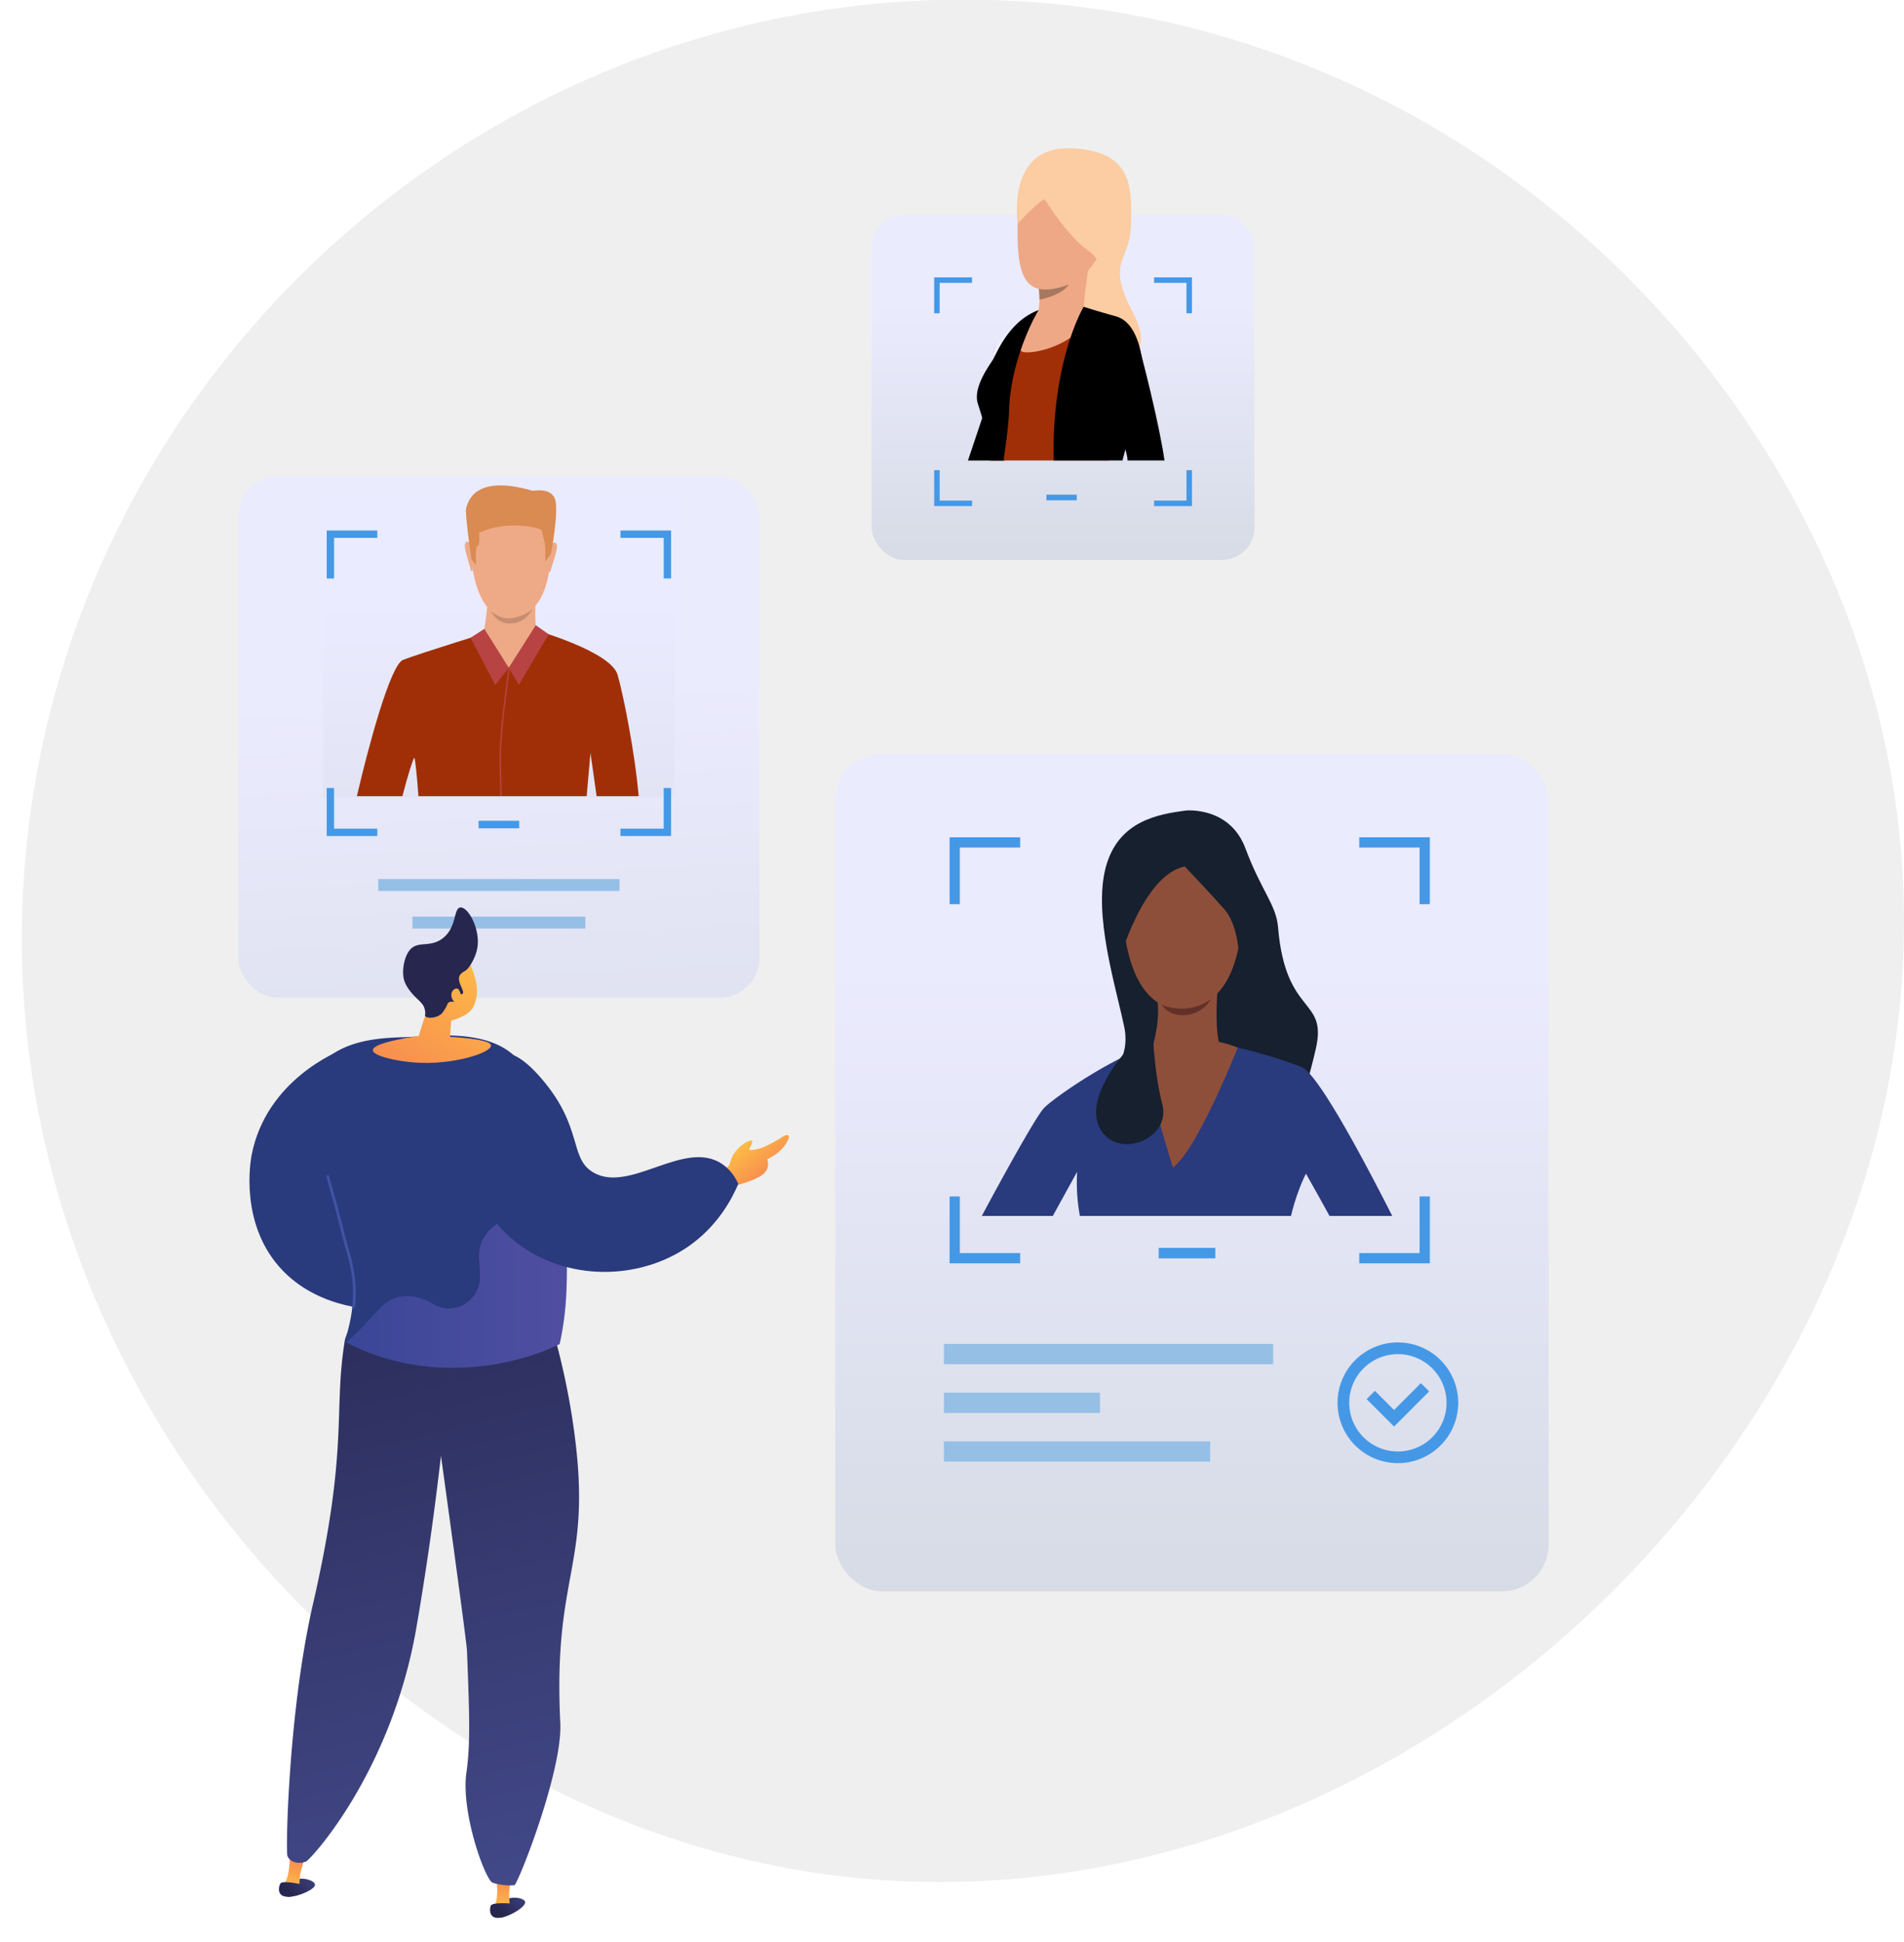 <svg xmlns="http://www.w3.org/2000/svg" xmlns:xlink="http://www.w3.org/1999/xlink" viewBox="0 0 2814.47 2869.96"><defs><style>.cls-1{isolation:isolate;}.cls-2{fill:#efefef;}.cls-3,.cls-5,.cls-7,.cls-8{opacity:0.95;}.cls-3{fill:url(#linear-gradient);}.cls-4{fill:#96bfe6;}.cls-5{fill:url(#linear-gradient-2);}.cls-6{fill:#4598e6;}.cls-7{fill:url(#linear-gradient-3);}.cls-8{fill:url(#linear-gradient-4);}.cls-9{fill:#a02f07;}.cls-10{fill:#eea987;}.cls-11{fill:#d98b52;}.cls-12{fill:#b84343;}.cls-13{fill:#c78d71;}.cls-14{fill:#eea886;}.cls-15{fill:#16202e;}.cls-16{fill:#293a7d;}.cls-17{fill:#8e4f3a;}.cls-18{fill:#633029;}.cls-19{fill:#fccca2;}.cls-20{fill:#e55353;}.cls-21{fill:#a77860;}.cls-22{fill:#ebeeff;}.cls-23{fill:url(#linear-gradient-5);}.cls-24{fill:url(#linear-gradient-6);}.cls-25{fill:url(#linear-gradient-7);}.cls-26{fill:url(#linear-gradient-8);}.cls-27{fill:url(#linear-gradient-9);}.cls-28{fill:url(#linear-gradient-10);}.cls-29{fill:url(#linear-gradient-11);}.cls-30{fill:url(#linear-gradient-12);}.cls-31{fill:#26264f;}.cls-32{fill:url(#linear-gradient-13);}.cls-33{fill:#4153a4;}.cls-34{opacity:0.3;mix-blend-mode:multiply;fill:url(#linear-gradient-14);}.cls-35{fill:url(#linear-gradient-15);}</style><linearGradient id="linear-gradient" x1="792.67" y1="2090.11" x2="732.29" y2="995.69" gradientUnits="userSpaceOnUse"><stop offset="0" stop-color="#d1d7e0"/><stop offset="1" stop-color="#ebebff"/></linearGradient><linearGradient id="linear-gradient-2" x1="1761.93" y1="2533.2" x2="1761.93" y2="1410.53" xlink:href="#linear-gradient"/><linearGradient id="linear-gradient-3" x1="737.44" y1="1697.25" x2="737.44" y2="876.35" xlink:href="#linear-gradient"/><linearGradient id="linear-gradient-4" x1="1571.38" y1="902.26" x2="1571.38" y2="439.83" xlink:href="#linear-gradient"/><linearGradient id="linear-gradient-5" x1="-7066.64" y1="2210.03" x2="-7023.16" y2="2248.71" gradientTransform="matrix(-0.99, -0.14, -0.14, 0.99, -6210.15, -412.81)" gradientUnits="userSpaceOnUse"><stop offset="0" stop-color="#444b8c"/><stop offset="1" stop-color="#26264f"/></linearGradient><linearGradient id="linear-gradient-6" x1="-7950.02" y1="2248.76" x2="-7950.02" y2="2173.02" gradientTransform="matrix(-0.99, -0.14, -0.14, 0.99, -7126.35, -542.32)" gradientUnits="userSpaceOnUse"><stop offset="0" stop-color="#ffc444"/><stop offset="1" stop-color="#f36f56"/></linearGradient><linearGradient id="linear-gradient-7" x1="-7062.27" y1="2205.12" x2="-7018.79" y2="2243.79" xlink:href="#linear-gradient-5"/><linearGradient id="linear-gradient-8" x1="-7080.03" y1="2788.94" x2="-7036.54" y2="2827.61" gradientTransform="matrix(-1, 0, 0, 1, -6294.44, 0)" xlink:href="#linear-gradient-5"/><linearGradient id="linear-gradient-9" x1="-7963.45" y1="2827.69" x2="-7963.45" y2="2751.94" gradientTransform="matrix(-1, 0, 0, 1, -7219.75, 0)" xlink:href="#linear-gradient-6"/><linearGradient id="linear-gradient-10" x1="525.59" y1="2862.43" x2="242.05" y2="1717.64" gradientTransform="translate(221.69)" xlink:href="#linear-gradient-5"/><linearGradient id="linear-gradient-11" x1="-7075.65" y1="2784.02" x2="-7032.17" y2="2822.7" gradientTransform="matrix(-1, 0, 0, 1, -6294.44, 0)" xlink:href="#linear-gradient-5"/><linearGradient id="linear-gradient-12" x1="-6940.82" y1="1563.38" x2="-6705.35" y2="1859.63" gradientTransform="matrix(-1, 0.07, 0.07, 1, -6293.95, 325.86)" xlink:href="#linear-gradient-6"/><linearGradient id="linear-gradient-13" x1="-6930.89" y1="1555.48" x2="-6695.43" y2="1851.73" gradientTransform="matrix(-1, 0.07, 0.07, 1, -6293.95, 325.86)" xlink:href="#linear-gradient-6"/><linearGradient id="linear-gradient-14" x1="511.63" y1="1903.7" x2="837.91" y2="1903.7" gradientUnits="userSpaceOnUse"><stop offset="0" stop-color="#6165d7"/><stop offset="1" stop-color="#aa80f9"/></linearGradient><linearGradient id="linear-gradient-15" x1="1089.86" y1="1683.41" x2="1154.92" y2="1765.26" gradientTransform="matrix(1, 0, 0, 1, 0, 0)" xlink:href="#linear-gradient-6"/></defs><g class="cls-1"><g id="Illustration"><path class="cls-2" d="M1466.64,0C754.39-21.63,137.44,509.84,44.22,1207.19c-101.91,762.46,459,1448.5,1149.19,1558.37,858.47,136.67,1691.14-654,1616.38-1511.72C2753.46,607.61,2190.65,22,1466.64,0Z"/><rect class="cls-3" x="352.21" y="703.9" width="770.46" height="770.45" rx="58.67"/><rect class="cls-4" x="559.09" y="1298.95" width="356.71" height="17.62"/><rect class="cls-4" x="609.61" y="1354.48" width="255.66" height="17.62"/><rect class="cls-5" x="1234.7" y="1113.79" width="1054.45" height="1237.69" rx="69.12"/><rect class="cls-6" x="1712.8" y="1843.95" width="83.63" height="15.49"/><rect class="cls-4" x="1395.29" y="1985.88" width="486.64" height="29.99"/><rect class="cls-4" x="1395.29" y="2129.86" width="393.52" height="29.99"/><rect class="cls-4" x="1395.29" y="2057.87" width="230.7" height="29.99"/><path class="cls-6" d="M2009.25,1237.22v15.15h89.18v83.69h15.14v-98.84Zm-605.58,98.84h15.15v-83.69H1508v-15.15H1403.67Zm694.76,431.86v83.72h-89.18v15.15h104.32v-98.87Zm-679.61,0h-15.15v98.87H1508v-15.15h-89.17Z"/><path class="cls-6" d="M2066.36,2162.05a89.19,89.19,0,1,1,89.18-89.18A89.29,89.29,0,0,1,2066.36,2162.05Zm0-161.11a71.93,71.93,0,1,0,71.92,71.93A72,72,0,0,0,2066.36,2000.94Z"/><polygon class="cls-6" points="2060.67 2107.97 2020.15 2067.45 2032.36 2055.24 2060.67 2083.55 2100.36 2043.87 2112.56 2056.07 2060.67 2107.97"/><rect class="cls-7" x="477.78" y="732.71" width="519.31" height="445.57"/><rect class="cls-8" x="1288.36" y="317.6" width="566.05" height="509.8" rx="48.23"/><rect class="cls-6" x="1546.79" y="730.99" width="44.89" height="8.32"/><path class="cls-6" d="M1705.93,409.86V418h47.87v44.93h8.13V409.86Zm-325.09,53.06H1389V418h47.87v-8.13h-56Zm373,231.83v45h-47.87v8.13h56V694.75Zm-364.83,0h-8.13v53.08h56V739.7H1389Z"/><rect class="cls-6" x="707.46" y="1212.86" width="59.96" height="11.11"/><path class="cls-6" d="M917.15,783.94V794.8h63.94v60H992V783.94ZM482.93,854.81h10.86v-60h63.94V783.94h-74.8Zm498.16,309.66v60H917.15v10.86H992v-70.89Zm-487.3,0H482.93v70.89h74.8V1224.5H493.79Z"/><path class="cls-9" d="M944.05,1176.49H881.9c-4.09-29.76-9.11-63.73-9.11-63.73s-2.51,28-5.57,63.73H618.52c-2.27-32.1-5-56.12-6-56.61-1.43-.71-10.3,27.76-17.66,56.61H527.54c17.32-74.59,49.62-194.26,68.29-201.43,26.58-10.22,135-43.63,135-43.63h61.85s109.92,31.36,120.14,65.45C920.92,1024.06,938.86,1113.65,944.05,1176.49Z"/><path class="cls-10" d="M764.57,730.77s57.76,9.1,49,99.46-59.77,83-63.18,82.87-51.17,1.65-54.89-108.68C695.46,804.42,693.83,722.83,764.57,730.77Z"/><path class="cls-10" d="M791.53,886.49s-1.58,37.16,2,45.21-47.66,33.89-78.92,5.09c0,0,7.55-40.39,5.45-54.71S791.53,886.49,791.53,886.49Z"/><path class="cls-10" d="M814.43,804.71s6.32-6.76,8.64.08-9.81,37.4-9,38.77c0,0-1.15,2.65-2.67,1.19S814.43,804.71,814.43,804.71Z"/><path class="cls-10" d="M696.11,803.56s-6.2-6.87-8.65-.08,9.09,37.58,8.27,38.94c0,0,1.11,2.67,2.65,1.24S696.11,803.56,696.11,803.56Z"/><path class="cls-11" d="M814.4,818.57l-8.27,11s.23-24.23-1.09-28-3.36-15.41-4.47-18.15-49.6-16.32-92.43,4c0,0,1.89,17.43-2.22,19s-2.09,28.38-2.09,28.38L697,827.1s-10.41-69.53-7.84-76.77,10.76-50.82,98.63-25c0,0,27.4-5.81,32.89,13.11S814.4,818.57,814.4,818.57Z"/><path class="cls-10" d="M793.54,931.7s13,2.78-41.5,55c0,0-38.68-42.78-37.42-50S793.54,931.7,793.54,931.7Z"/><polygon class="cls-12" points="752.04 986.74 766.92 1012.19 811.07 937.23 791.95 923.9 752.04 986.74"/><polygon class="cls-12" points="752.04 986.74 715.93 929.28 695.45 942.43 732.16 1012.19 752.04 986.74"/><path class="cls-12" d="M740.85,1145.94c.44,8.48.64,18.87.66,30.55h-2c0-11.63-.22-22-.67-30.45-3.35-63.75,12.1-141.32,12.2-159.5l2,.39C752.89,1005.11,737.5,1082.46,740.85,1145.94Z"/><path class="cls-13" d="M725.45,902.47s13.72,14.51,33.1,10.64,28-12.75,28-12.75-7.65,19.19-30.06,20.95S725.45,902.47,725.45,902.47Z"/><path class="cls-14" d="M1665,1398.31a1.26,1.26,0,0,1-.27,0c-2.66-.64-6.88-13.4-7.69-16-.2-.7-.61-2-1.19-3.76-3.3-10.22-11-34.14-8-43.3,1-2.89,2.43-4.57,4.41-5,4.23-.87,9.07,4.5,9.28,4.73l.1.12,0,.15c1.1,10.07,6.46,60.38,4.15,62.69A1.13,1.13,0,0,1,1665,1398.31Zm-11.79-67.15a3.44,3.44,0,0,0-.78.08c-1.61.33-2.84,1.79-3.68,4.32-2.91,8.87,5,33.45,8,42.7.58,1.78,1,3.08,1.19,3.78,2,6.11,5.43,14.91,7,15.29,0,0,.07,0,.14,0,1.48-2-1.91-38.85-4.41-61.73C1660,1334.85,1656.39,1331.16,1653.17,1331.16Z"/><path class="cls-15" d="M1752.65,1197.73s64.93-6.8,88.33,55.9,45.42,83.23,48.18,116.18c11.15,133.23,73.37,103.09,55.87,179.89s-29.61,88.43-29.61,88.43L1766.66,1609l-150.68.49s59-29.44,45.83-92.15-45.83-165.48-27.36-235.48S1713.84,1203.08,1752.65,1197.73Z"/><path class="cls-14" d="M1832,1398.31a1.13,1.13,0,0,1-.79-.34c-2.31-2.31,3-52.62,4.15-62.69l0-.15.1-.12c.21-.23,5-5.61,9.28-4.73,2,.41,3.46,2.09,4.41,5,3,9.16-4.72,33.08-8,43.3-.58,1.77-1,3.06-1.18,3.74-.82,2.57-5,15.33-7.7,16A1.26,1.26,0,0,1,1832,1398.31Zm4.31-62.76c-2.49,22.88-5.88,59.73-4.4,61.74.06.06.09,0,.13,0,1.56-.38,5-9.18,7-15.31.19-.68.6-2,1.18-3.76,3-9.25,10.94-33.83,8-42.7-.84-2.53-2.08-4-3.68-4.32C1841.14,1330.54,1837,1334.8,1836.26,1335.55Z"/><path class="cls-16" d="M2058,1796.79h-92.69c-19.22-35-34.84-62.43-34.84-62.43s-12.49,22.8-22.18,62.43h-312a270.22,270.22,0,0,1-4.06-65.29s-16.67,30.13-36,65.29H1451.29c27.82-52.09,79.94-146.94,91.79-159.3,14.87-15.58,101.09-75.18,162.65-94.62s96.59-.68,96.59-.68,63.23,11.4,121.7,34.58C1947,1585.88,2010.49,1703.14,2058,1796.79Z"/><path class="cls-17" d="M1761.21,1234.41s86,12.4,73.41,139.35-88.49,116.87-93.56,116.76-76.14,2.64-82.28-152.26C1658.78,1338.26,1655.91,1223.71,1761.21,1234.41Z"/><path class="cls-17" d="M1799.42,1468s-5.32,66,7.4,85.81-10.88,46.64-59.5,37.45-45.78-36.74-45.78-36.74,13.61-40.75,9.63-73.37S1799.42,1468,1799.42,1468Z"/><path class="cls-15" d="M1751.38,1280.41s40.18,42.25,58.84,63.63,20.81,62.71,20.81,62.71,31.44-38.4,18.29-83.12-44.26-131.73-123-105-81.66,144.37-72.43,202.7C1653.89,1421.33,1689.24,1292.57,1751.38,1280.41Z"/><path class="cls-17" d="M1829.61,1548s-59.63,151-95.88,177.3c0,0-47.61-154-44.29-176.61C1689.44,1548.68,1761.27,1520.54,1829.61,1548Z"/><path class="cls-15" d="M1703.59,1511.47s-106.32,94.59-78.73,153.6c23.55,50.37,107.05,19.48,93.27-33.3S1703.59,1511.47,1703.59,1511.47Z"/><path class="cls-18" d="M1717.49,1484.77s36.64,17.32,72.3-8.26c0,0-9.9,20.45-36.15,23.36S1717.49,1484.77,1717.49,1484.77Z"/><path d="M1541.13,479.84S1513.35,584.42,1507.55,608c-1.72,7.1-7.3,19.37-14.37,33.36l-.17.33a26.45,26.45,0,0,0-2.6,8.49c-1.13,8.72,2.22,15.59-3.58,25.94l-1,4.35h-55c6.42-19.07,14.56-43.33,21.09-62.87,5.47-16.49,9.79-29.61,10.94-33.41,3.4-11.35,15.87-48.08,26.46-72.47,3.7-8.49,18-16.89,30.56-23C1531.14,483.37,1541.13,479.84,1541.13,479.84Z"/><path class="cls-19" d="M1504.34,330.46s-17.53-113.42,76.4-111.32,92.68,58.17,91,113.84-37.67,51.47,2.93,128.9-35.16,77.43-35.16,77.43l-58.78-80.78Z"/><path class="cls-14" d="M1570.47,230s-63.62,10-66.13,100.44,17.16,109.66,72.82,90.83,73.24-113.43,74.5-128.07S1656.26,219.14,1570.47,230Z"/><path class="cls-9" d="M1682.19,544.46c.23,31.11-35.53,105.53-41,128.52-.65,2.67-1.35,5.14-2.05,7.47H1465.47c-.9-10.72-1.75-19.89-2.17-25.07-1.38-17-18.59-53.59-18-70.64.6-17.36,9.12-32.36,21-50.9,3.7-5.74,7.59-11.59,11.47-17.29,12.64-18.54,25.26-35.38,31.46-41.18a99.53,99.53,0,0,1,12.67-10.09l0,0c7.8-5.2,13-6.87,13-6.87l54.67-8.75s34.08,12.35,53.7,16.92C1643.36,466.55,1681.62,472.15,1682.19,544.46Z"/><path class="cls-20" d="M1522,465.25l-31.69,50L1461,561.3c.07-.25,2-7.23,5.32-27.45q.95-5.75,2-13a36.57,36.57,0,0,1,.92-4.25h0c12.52-28.86,51.23-50.62,52.65-51.34Z"/><path class="cls-14" d="M1613,380.57c-5.51,10.41-11.34,75.05-11.34,75.05s-77.81,29.41-69.84,12.77c3.61-7.55,4.67-17.34,4.74-25.79a124,124,0,0,0-.86-15.7c-.2-1.7-.36-2.68-.36-2.68S1618.46,370.15,1613,380.57Z"/><path class="cls-19" d="M1544.52,294.89S1577.16,348,1606.88,369s14.65,37.67,14.65,37.67,77.53-163.23,3.82-174.53-118.92-12.14-121,98.35C1504.34,330.46,1537.82,294.05,1544.52,294.89Z"/><path class="cls-21" d="M1580,420.24c-12,17.62-43.5,22.36-43.5,22.36h0a124,124,0,0,0-.86-15.7C1555.92,430.81,1580,420.24,1580,420.24Z"/><path class="cls-22" d="M1469.41,516.27h0s-1.69,3.5-3.07,17.58l11.46-17.29s20.47-29.35,27.48-37a116,116,0,0,1,16.65-14.31S1481.65,484.62,1469.41,516.27Z"/><path class="cls-20" d="M1624.24,560s49.94-19.59,64.72-20.73c0,0-10-80.2-59.11-71.7S1624.24,560,1624.24,560Z"/><path class="cls-14" d="M1535,458.37s-36.66,56.38-24.25,61.31,79.59-6.58,108.16-60.12C1618.89,459.56,1576.18,437.66,1535,458.37Z"/><path d="M1689,539.31c-2.55,44.21-15.09,86.14-25.44,124.62-1.49,5.57-2.94,11.09-4.29,16.52H1557.55c-.25-15.25-.2-28.69.28-39.91,5.12-122.69,44-187.21,44-187.21s12.42,4.17,48.15,14.29c24.49,6.93,33.74,38.09,37.11,57,0,0,0,.07.05.22A134,134,0,0,1,1689,539.31Z"/><path d="M1535,458.4a295.82,295.82,0,0,0-15.12,30.34c-12,27.61-27.08,71.34-28.36,119.52-.4,15.46-3.47,40.53-8.14,72.19h-20.29a322.42,322.42,0,0,0-11.17-62.87c-2.78-9.87-5.33-17.25-6.7-21.92-6.47-22,14.22-51.32,21.14-61.82S1489.86,475.2,1535,458.4Z"/><path d="M1721.35,680.45h-54.6c0-3.55-1.23-9.35-3.23-16.52-9.91-35.26-39.28-103.9-39.28-103.9S1580.31,488.24,1622,470s59.54,32.83,65.14,54.65c0,0,0,.07.05.22C1688.51,530,1713.3,624.55,1721.35,680.45Z"/><path class="cls-16" d="M506.94,1550.59c-6.95,2.63-113,44.81-134.85,155.54-1.76,8.94-18.8,104.07,45.71,171.28,72.34,75.35,211.64,73.49,266.93,10.49,12.9-14.69,19.7-31,23.51-44.66h0l-14.57-38.7c-17.78-21.46-42-26.55-54.91-29.73-31.86-7.86-55.92,6.34-74.17-9-10.1-8.5-12.1-20.74-13.9-31.67-6.1-37.23,14.91-60.15,16.44-83.11,1.15-17.16,7.15-54.77-15.25-79.3C537.7,1556.17,518.05,1551.94,506.94,1550.59Z"/><path class="cls-23" d="M465.61,2784.57c-1.24-6.82-23.25-13-34.15-3.86-5.42,4.53-9.14,13.72-6,17.87,1.14,1.51-3.53,4.17.94,4.22C441.22,2803,466.84,2791.34,465.61,2784.57Z"/><path class="cls-24" d="M442.53,2787.05l-22.64-3.2c10.49-12.63,8.55-52.85,8.55-52.85l24.08,5.38s-2.75,11-7.41,27.32C443.51,2769.27,442.8,2778,442.53,2787.05Z"/><path class="cls-25" d="M444.54,2784.26s-27.26-6.28-30.2-.88-5.24,19.89,12.05,19.42S446.08,2788.84,444.54,2784.26Z"/><path class="cls-26" d="M776.24,2810.13c-2.18-6.58-24.84-9.61-34.36,1-4.72,5.24-7.12,14.86-3.44,18.54,1.34,1.33-2.91,4.61,1.52,4C754.67,2831.77,778.4,2816.66,776.24,2810.13Z"/><path class="cls-27" d="M753.74,2815.81H730.88c8.61-14,1.06-53.52,1.06-53.52l24.59,2s-1.17,11.31-3.51,28.08C752.22,2798.08,752.73,2806.81,753.74,2815.81Z"/><path class="cls-28" d="M813,1951.19a1057,1057,0,0,1,35.46,162.25c27.77,202-31.26,208.46-20.24,432.32,3.52,71.46-61.9,236.23-67.67,239.87a70.69,70.69,0,0,1-9,.35,90,90,0,0,1-23-3.84c-10.36-1.78-47.73-103-39.07-163.16,6.13-42.59,4.35-88.3.8-179.71-.57-14.81-38.47-288.18-38.47-288.18h0c-11.53,101.19-24.79,187.16-36.28,253.82-36.93,214.15-157,343.78-163.25,345.86-1.24.49-12.5,4.58-21.71-1.49a15,15,0,0,1-5.5-6.18c-3.21-2.52.95-213.82,37.57-372.83,53.15-230.82,30-284.83,46.85-387.92C524,1893.14,813,1951.19,813,1951.19Z"/><path class="cls-16" d="M827.23,1986.06c-31.92,16.38-114.13,45.73-212.11,31.15a330.2,330.2,0,0,1-103.49-33.68c-.77-.38-1.53-.76-2.26-1.15,25.45-77,5.51-118.15-3.91-156.11-13.43-54.12-13.62-50-24.68-93-18.22-71-21.21-143.45-8.69-158.26,33.76-40,94.61-41.45,126.19-42.41,35.29-1,116.43-13.47,161.09,26.72.77.69-8.38,5.59-3.86,10.87A294,294,0,0,1,787,1615.42c9.42,16.8,18,36.39,26.53,65.56a564.55,564.55,0,0,1,20.93,114.44c.46,6.31.88,12.44,1.27,18.33C841.7,1908.59,834.16,1954.37,827.23,1986.06Z"/><path class="cls-29" d="M755.34,2812.77s-27.87-2.4-30,3.36-2.4,20.42,14.65,17.54S757.5,2817.09,755.34,2812.77Z"/><path class="cls-30" d="M699.85,1487.45c9.62-19.2,3.29-39.92,1.87-44.39-5.91-18.74-7.82-21.51-11.64-25.29l-5.37-4.94-.67-.41c-3.65-2.15-16.9-5.13-19.71-5.07-9,.17-25,33.55-31.94,83.76-.73,1.83-1.44,3.67-2.15,5.54-4.39,11.58-8,22.93-11.11,34-60.16,9.35-68.06,17-68,21.16,0,8.67,35.21,16.23,61.4,18.21,57.13,4.33,114.22-14.65,113.22-25.17-.44-4.59-12.1-9.78-60.48-12.71q.85-12,1.7-24C670.77,1506.93,692.77,1501.6,699.85,1487.45Z"/><path class="cls-31" d="M705.32,1402.17c-3,15.38-13.45,30.43-17.66,32.36a26.09,26.09,0,0,0-6.75,5,7.86,7.86,0,0,0-1.23,1.65c-5.25,9.06,8,23.46,4.16,27.23-2.77,2.73-12.44-3.51-14.22-1s6,9.32,4.1,12.13c-1.46,2.12-6.41-1-10.48,1.87-2,1.44-1.8,2.93-4.63,8a50.17,50.17,0,0,1-5.11,7.58c-7.07,8-22.78,8.41-25,4.23-.61-1.17.24-1.88.07-5.42a27.53,27.53,0,0,0-1.64-7.33c-2.12-5.79-8.93-10.94-15.47-17.88-12.1-12.84-14.26-22.21-14.84-25.35-.21-1.12-.31-2-.39-2.55-1.46-12.06,1.74-28.73,8.82-38,11.87-15.53,29.58-3.65,48.64-17.62,22-16.12,16.34-45,26.8-46.1C692,1339.77,710.91,1373.71,705.32,1402.17Z"/><path class="cls-32" d="M679,1463.73c-2.77-5.92-10.34-2.33-11.68,4.38s3.82,14.93,10.38,14.82S682.73,1471.69,679,1463.73Z"/><path class="cls-33" d="M522.67,1932.88h-.23a2,2,0,0,1-1.81-2.27c4.15-37.34-3.6-64.51-10.43-88.48-1.68-5.87-3.31-11.56-4.69-17.19-7.61-30.65-10.93-42.5-14.46-55-2.32-8.24-4.68-16.67-8.38-30.85a2.06,2.06,0,0,1,1.47-2.5,2,2,0,0,1,2.51,1.46c3.68,14.15,6,22.56,8.35,30.77,3.54,12.58,6.87,24.46,14.48,55.17,1.39,5.59,3,11.23,4.66,17.06,6.94,24.33,14.81,51.91,10.56,90.06A2,2,0,0,1,522.67,1932.88Z"/><path class="cls-34" d="M827.23,1986.06c-31.92,16.38-114.13,45.73-212.11,31.15a330.2,330.2,0,0,1-103.49-33.68c11.36-8.84,25.37-23.65,48.53-48.84,28.05-30.46,60.93-19.09,80.26-7.61A45.64,45.64,0,0,0,709.27,1889a203,203,0,0,0-1-25.46c-6.62-69.31,89.4-75.2,89.4-75.2,13.55-7,26.42,4.32,38.13,25.41C841.7,1908.59,834.16,1954.37,827.23,1986.06Z"/><path class="cls-35" d="M1162.93,1677.29c-3.87.37-8.54,4.28-11.83,6.15-4.67,2.65-9.37,5.25-14.14,7.73-9.19,4.79-18.93,8.35-29.44,8.15a23.81,23.81,0,0,1,1.4-4.44c1.78-4.16,4.13-7.76,2.73-9-2-1.82-10.84,1.93-19,9.73a52.08,52.08,0,0,0-9,11.3c-4.16,7.08-3.46,10.95-6.94,16.36-5.17,4.63-9,5.65-9,5.65v1.48l.59,1.82a48,48,0,0,1-13.94,7c7.2,1.93,14.23,3.9,21.39,5.87l5,8.3s27.13-5.68,43.5-15.61c7.66-4.66,10.29-10.42,10.94-15.2a20.41,20.41,0,0,0-.43-7.65c-.34-1.25-.64-2-.64-2s22.35-9.28,31.18-29.36C1166.56,1680.48,1166.69,1676.93,1162.93,1677.29Z"/><path class="cls-16" d="M1068.24,1720.56c12.76,8.93,19.6,21.06,23.15,28.8-9.38,22-30.66,62.92-74.71,93.06-72.22,49.41-178.11,51.07-251.87-5.28C676.69,1769.82,662,1640.71,699,1585.43c4.27-6.37,18.27-27.29,40-29.69,13.73-1.52,32.43,4.14,62,38.72,61.54,72,39.8,117,76.16,138.12C931.63,1764.19,1012.64,1681.66,1068.24,1720.56Z"/></g></g></svg>